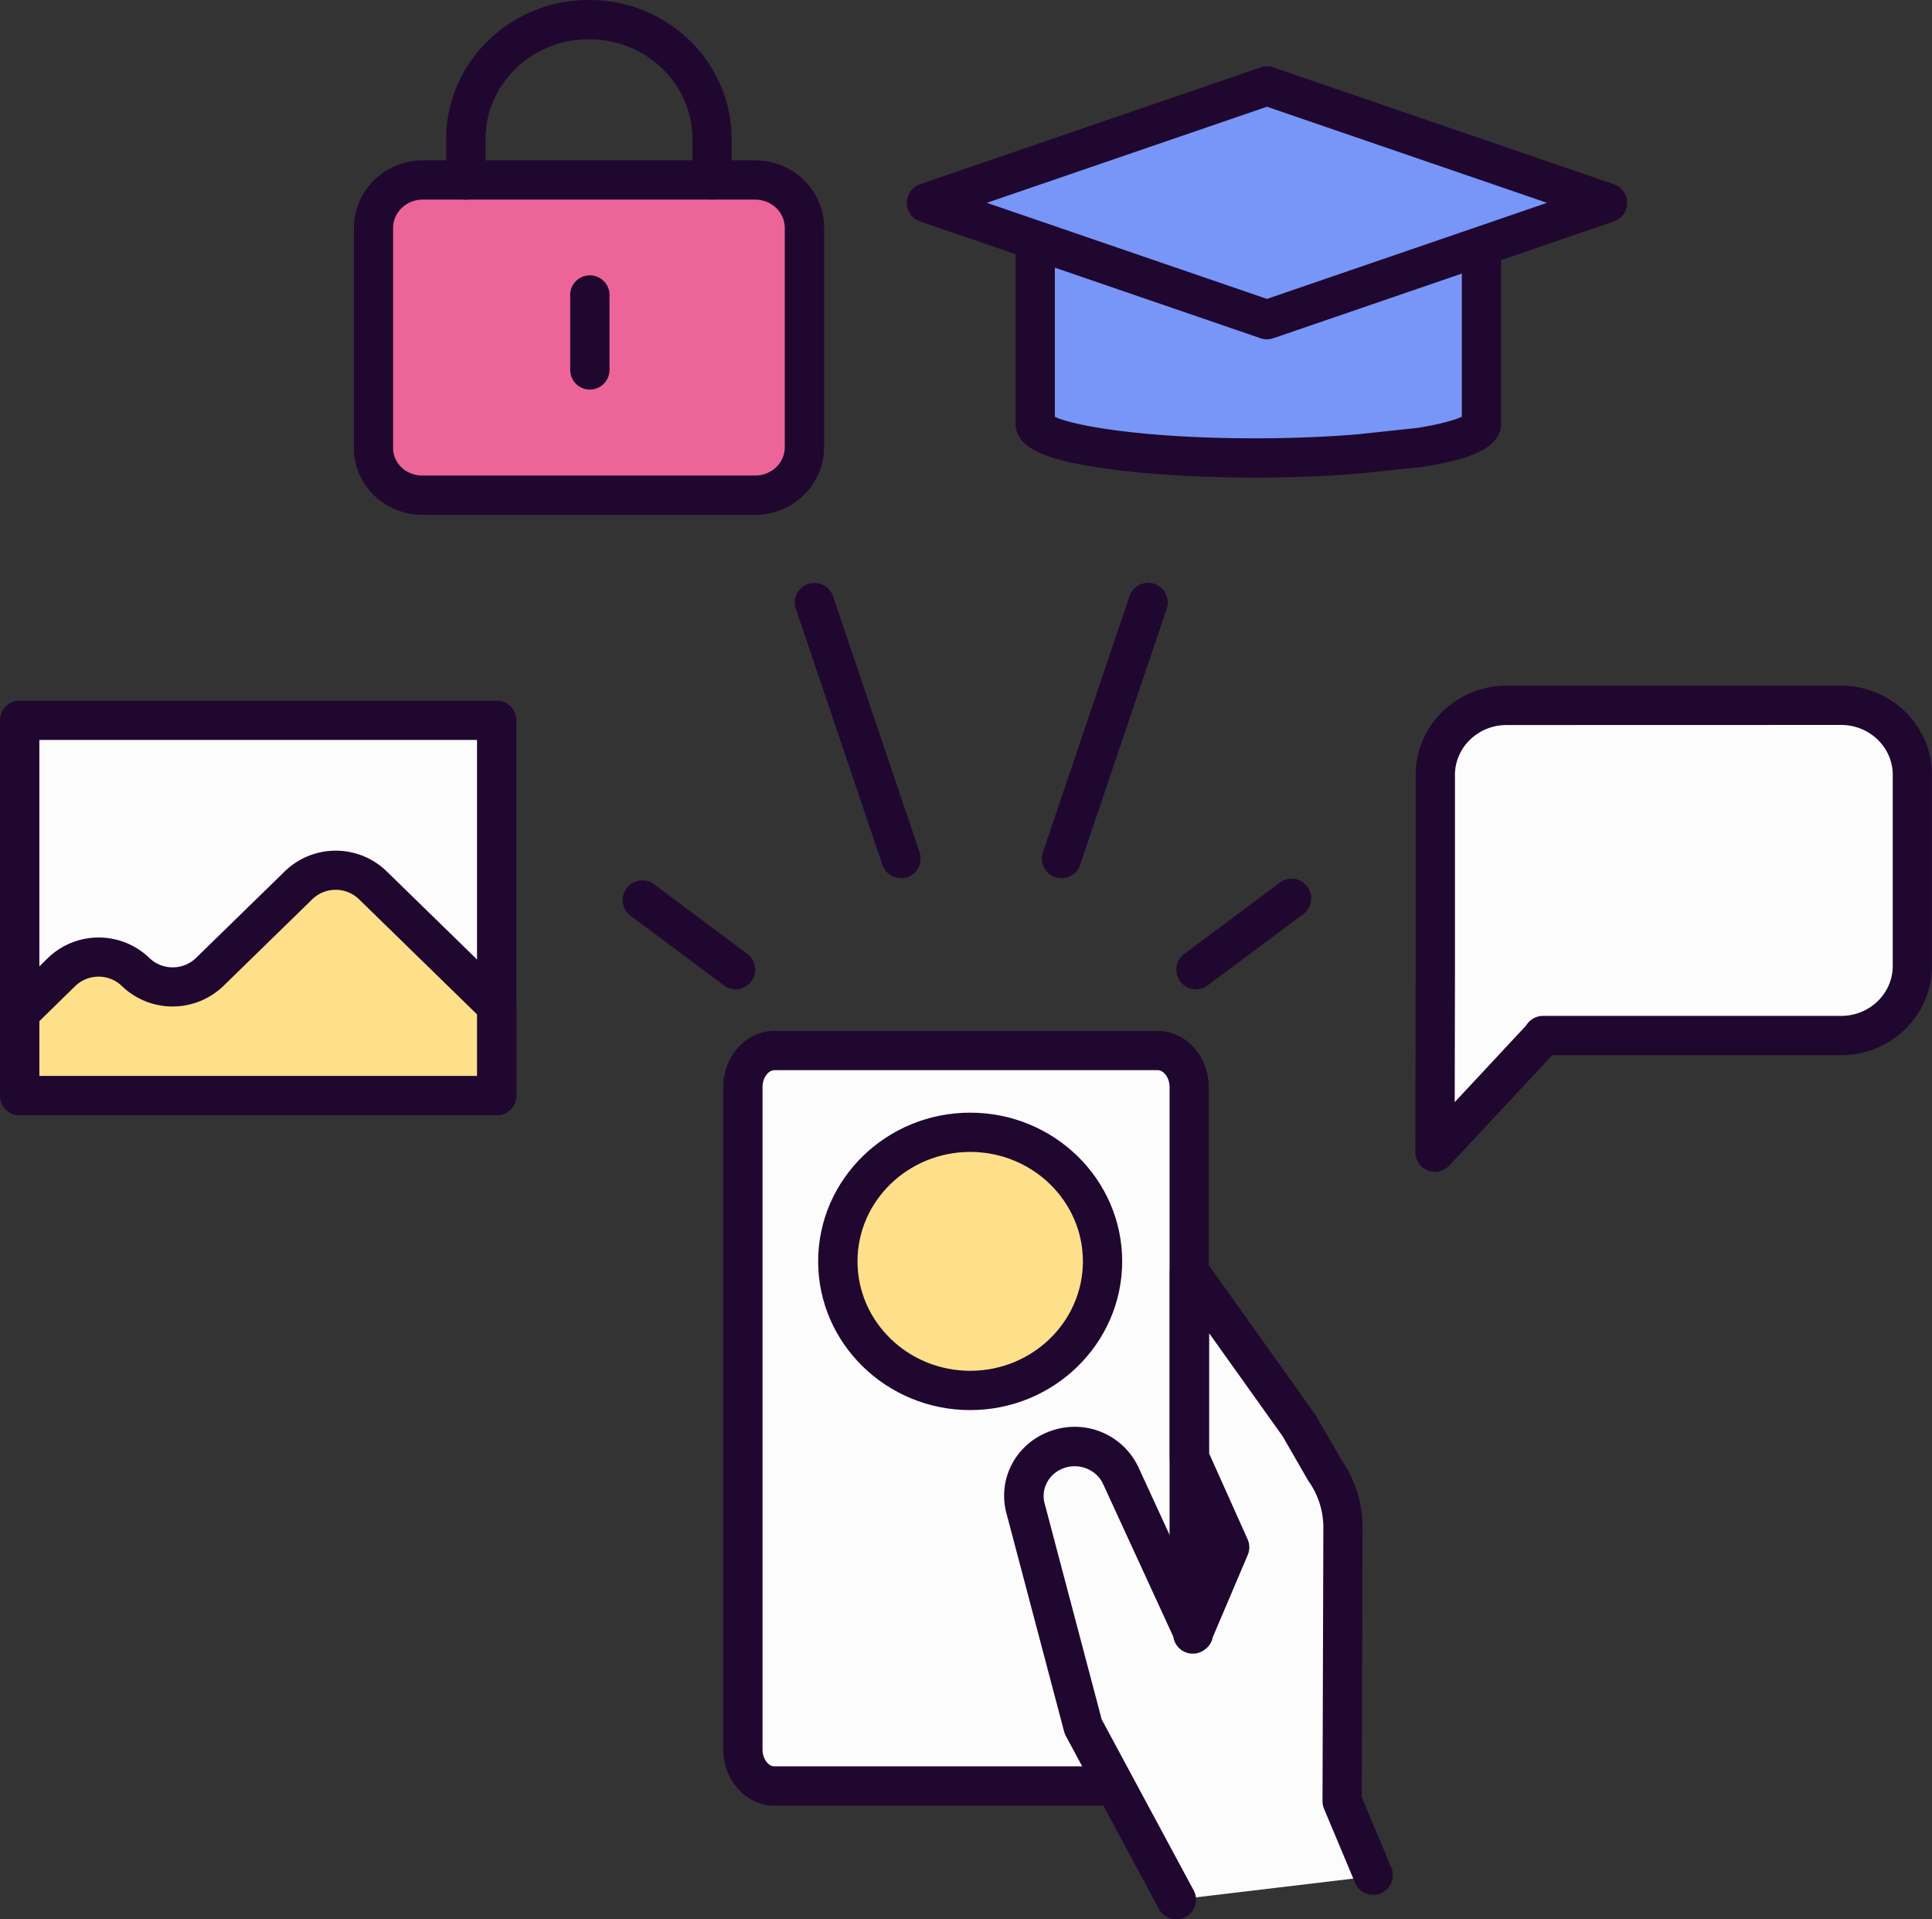 <svg xmlns="http://www.w3.org/2000/svg" width="1080" height="1072.84" viewBox="0 0 1080 1072.84"><rect x="0" y="0" width="1080" height="1072.84" fill="#333333" stroke="none"/><g id="Слой_2" data-name="Слой 2"><g id="virtual05_544830888"><g id="virtual05_544830888-2" data-name="virtual05_544830888"><path d="M664.73 996.14V607.76c0-11.35-7.88-20.55-17.59-20.55H432.86c-9.71.0-17.59 9.2-17.59 20.55v370c0 11.34 7.85 20.54 17.53 20.54H664.73z" fill="#fcfcfc"/><path d="M664.73 1009.29H432.8c-15.72.0-28.51-14.14-28.51-31.52v-370c0-17.38 12.82-31.52 28.57-31.52H647.14c15.75.0 28.56 14.14 28.56 31.52V998.31A11 11 0 0 1 664.73 1009.29zM432.86 598.19c-3.13.0-6.61 3.93-6.61 9.57v370c0 5.64 3.45 9.57 6.55 9.57h221V607.76c0-5.64-3.48-9.57-6.61-9.57z" fill="#200730"/><path d="M657.53 1061.86l-52-96.73-32-121.25a27.52 27.52.0 0 1 18.53-34h0a28.56 28.56.0 0 1 34.8 15.55l40.33 87.61-.39.28 20.62-48.51-22.43-50V710.92l61.31 86 14.31 24.76A56.06 56.06.0 0 1 750.75 854l-.45 152.71 17.61 42z" fill="#fcfcfc"/><path d="M657.54 1072.84a11 11 0 0 1-9.67-5.78l-52.06-96.73a11.54 11.54.0 0 1-.95-2.4l-32-121.1c-5.88-20.19 5.43-41 25.81-47.39A39.37 39.37.0 0 1 636.79 821l29.78 64.68 8.8-20.7L654.9 819.3a10.85 10.85.0 0 1-1-4.49V710.92a11 11 0 0 1 19.91-6.38l61.31 86c.2.28.39.58.57.88l14.07 24.36a66.58 66.58.0 0 1 11.92 38.3l-.43 150.48 16.75 40a11 11 0 0 1-20.25 8.48l-17.61-42a10.78 10.78.0 0 1-.85-4.27L739.77 854a44.85 44.85.0 0 0-8.22-26c-.19-.27-.36-.54-.52-.82l-14-24.31-41.09-57.62v67.25l21.47 47.9a11 11 0 0 1 .08 8.78l-19.56 46a10.89 10.89.0 0 1-4.23 6.72l-.38.29a11 11 0 0 1-17.42-7.3l-39-84.81c0-.08-.07-.16-.11-.23-3.45-8-12.86-12.14-21.43-9.44-8.89 2.79-13.85 11.74-11.29 20.38.0.1.0.21.08.31l31.7 120 51.44 95.59a11 11 0 0 1-4.47 14.86A10.8 10.8.0 0 1 657.54 1072.84z" fill="#200730"/><path d="M236.07 276.79c-15 0-27.25-11.73-27.25-26.21V127.38c0-14.79 12.29-26.78 27.45-26.78h186c15.17.0 27.46 12 27.46 26.78V250c0 14.79-12.29 26.78-27.46 26.78H236.07z" fill="#ed6498"/><path d="M422.22 287.77H236.07c-21.08.0-38.22-16.68-38.22-37.19V127.38c0-20.82 17.24-37.75 38.42-37.75h186c21.19.0 38.43 16.93 38.43 37.75V250C460.65 270.83 443.41 287.77 422.22 287.77zm-186-176.19c-9.08.0-16.47 7.09-16.47 15.8v123.2c0 8.4 7.29 15.23 16.27 15.23h186.2c9.09.0 16.48-7.08 16.48-15.8V127.38c0-8.71-7.39-15.8-16.48-15.8z" fill="#200730"/><path d="M398.07 111.58a11 11 0 0 1-11-11V77.79C387.09 47 361.28 22 329.56 22h-.62C297.22 22 271.41 47 271.41 77.79V100.6a11 11 0 1 1-22 0V77.79C249.46 34.9 285.11.0 328.94.0h.62C373.39.0 409 34.9 409 77.79V100.6A11 11 0 0 1 398.07 111.58z" fill="#200730"/><path d="M862.76 579l-60.58 65 .18-98.72V433.09c0-21.45 17.83-38.84 39.83-38.84h187c22 0 39.82 17.39 39.82 38.84V540c0 21.45-17.83 38.84-39.82 38.84H862.58z" fill="#fcfcfc"/><path d="M802.18 655a11 11 0 0 1-11-11l.19-98.72V433.09c0-27.47 22.79-49.82 50.8-49.82h187c28 0 50.8 22.35 50.8 49.82V540c0 27.47-22.79 49.82-50.8 49.82H867.7l-57.49 61.66A11 11 0 0 1 802.18 655zm40-249.73c-15.91.0-28.85 12.5-28.85 27.87V545.26l-.14 70.8 39.92-42.82a11 11 0 0 1 9.46-5.39H1029.2c15.91.0 28.85-12.5 28.85-27.87V433.09c0-15.37-12.94-27.87-28.85-27.87z" fill="#200730"/><path d="M208.82 402.64h68.82V612.38H10.97V402.64H174.41h34.41z" fill="#fcfcfc"/><path d="M277.64 623.36H11a11 11 0 0 1-11-11V402.64a11 11 0 0 1 11-11H277.64a11 11 0 0 1 11 11V612.38A11 11 0 0 1 277.64 623.36zM22 601.41H266.66V413.61H22z" fill="#200730"/><path d="M277.64 562.91l-1-1.45-68.36-66.67a29.78 29.78.0 0 0-41.38.0l-49.77 48.53a29.78 29.78.0 0 1-41.38.0 29.8 29.8.0 0 0-41.38.0L14.24 563 11 564.47v47.91H277.64z" fill="#ffe08a"/><path d="M277.64 623.36H11a11 11 0 0 1-11-11V564.47a11 11 0 0 1 6.44-10L8 553.79l18.8-18.32a40.86 40.86.0 0 1 56.7.0 18.78 18.78.0 0 0 26.06.0l49.76-48.54a40.87 40.87.0 0 1 56.71.0l68.36 66.68a10.65 10.65.0 0 1 1.49 1.79l1 1.45a10.94 10.94.0 0 1 1.82 6.06v49.47A11 11 0 0 1 277.64 623.36zM22 601.41H266.66V567l-66-64.38a18.79 18.79.0 0 0-26.06.0l-49.76 48.54a40.87 40.87.0 0 1-56.71.0 18.78 18.78.0 0 0-26.06.0L22 570.8z" fill="#200730"/><path d="M578.71 134.16v102.6c0 10.61 55.09 19.2 123.06 19.2 20.94.0 40.65-.81 57.92-2.25L794.06 250c21.13-3.45 34.11-8.12 34.11-13.27V137.38z" fill="#7796f7"/><path d="M701.77 266.94c-33.42.0-64.93-2.05-88.71-5.76-32.19-5-45.33-12.1-45.33-24.42V134.16a11 11 0 0 1 21.95.0V233c9.82 4.71 48.07 12 112.09 12 19.85.0 39.52-.77 56.88-2.21l33.94-3.63c14.94-2.46 21.75-4.89 24.6-6.23V137.38a11 11 0 1 1 21.95.0v99.38c0 15-20.82 20.43-43.31 24.1l-.6.08-34.38 3.68h-.25C742.61 266.14 722.27 266.94 701.77 266.94z" fill="#200730"/><path d="M780.65 72.9 898.62 113.37 708.23 178.69 517.83 113.37 708.23 48.06 744.62 60.54 780.65 72.9z" fill="#7796f7"/><path d="M708.23 189.66a11.18 11.18.0 0 1-3.57-.59L514.27 123.75a11 11 0 0 1 0-20.76L704.66 37.68a11 11 0 0 1 7.13.0l72.42 24.84h0l118 40.47a11 11 0 0 1 0 20.76L711.79 189.07A11.17 11.17.0 0 1 708.23 189.66zM551.65 113.37l156.58 53.71L864.8 113.37 708.23 59.66z" fill="#200730"/><path d="M503.69 490.9a11 11 0 0 1-10.4-7.46L445.17 341.13a11 11 0 1 1 20.79-7l48.12 142.32a11 11 0 0 1-10.39 14.49z" fill="#200730"/><path d="M593.4 490.9a11.09 11.09.0 0 1-3.52-.58A11 11 0 0 1 583 476.41l48.12-142.32a11 11 0 1 1 20.79 7L603.79 483.44A11 11 0 0 1 593.4 490.9z" fill="#200730"/><path d="M411.25 553a10.92 10.92.0 0 1-6.55-2.18l-52.78-39.36a11 11 0 0 1 13.13-17.59l52.77 39.36A11 11 0 0 1 411.25 553z" fill="#200730"/><path d="M668.56 553A11 11 0 0 1 662 533.2l52.78-39.36a11 11 0 1 1 13.12 17.59l-52.78 39.36A10.92 10.92.0 0 1 668.56 553z" fill="#200730"/><ellipse cx="542.35" cy="705.06" rx="73.97" ry="72.15" fill="#ffe08a"/><path d="M542.35 788.19c-46.85.0-85-37.3-85-83.13s38.1-83.12 85-83.12 84.95 37.29 84.95 83.12S589.19 788.19 542.35 788.19zm0-144.3c-34.74.0-63 27.44-63 61.17s28.26 61.17 63 61.17 63-27.44 63-61.17S577.08 643.89 542.35 643.89z" fill="#200730"/><path d="M329.76 217.77a11 11 0 0 1-11-11V165.64a11 11 0 1 1 21.95.0v41.15A11 11 0 0 1 329.76 217.77z" fill="#200730"/></g></g></g></svg>
